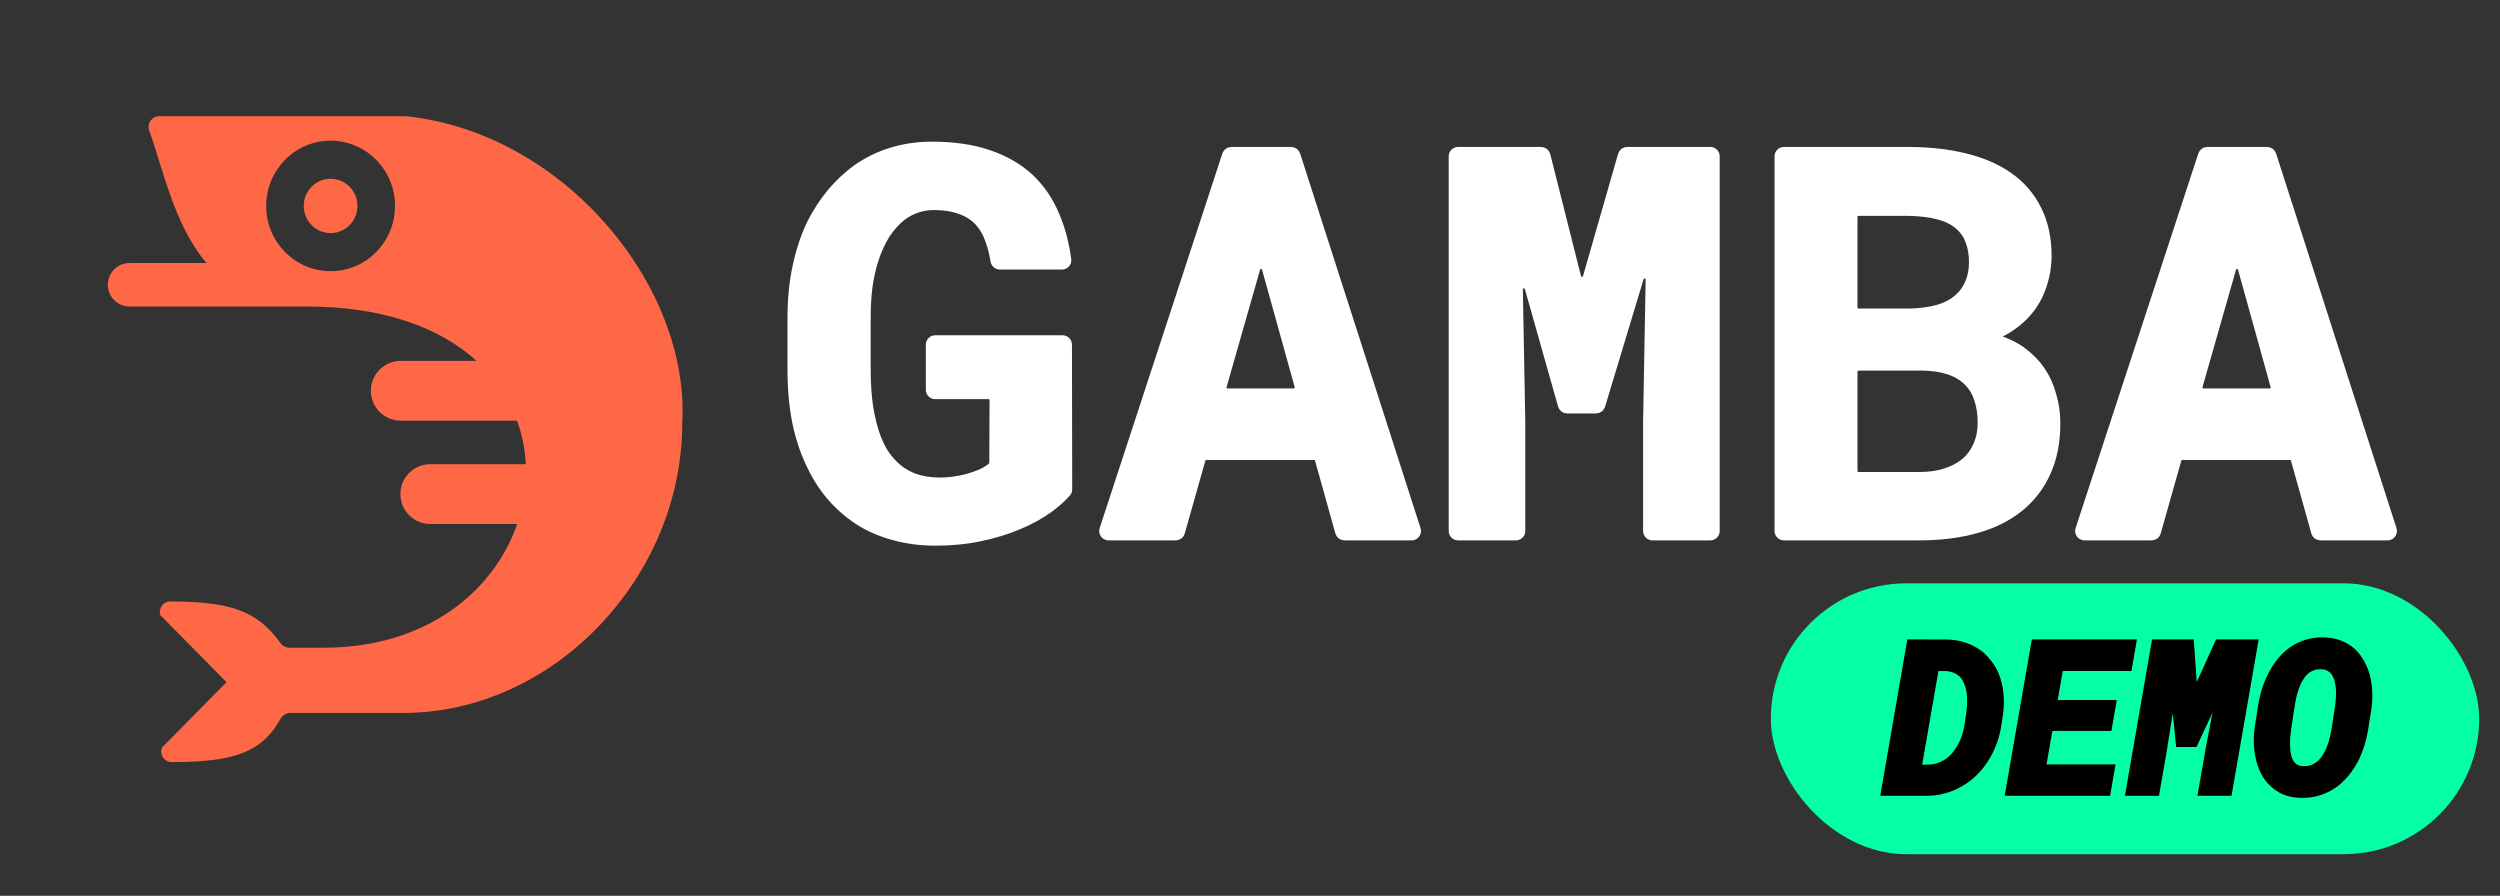 <svg width="120" height="43" viewBox="0 0 120 43" fill="none" xmlns="http://www.w3.org/2000/svg">
<rect x="0" y="0" width="120" height="43" fill="#333333" stroke="none"/>
<path fill-rule="evenodd" clip-rule="evenodd" d="M32.747 20.324C32.747 27.675 26.605 34.221 19.348 34.221H13.931C13.737 34.221 13.56 34.334 13.464 34.505C12.595 36.049 11.371 36.583 8.239 36.58C7.879 36.58 7.637 36.209 7.782 35.875L10.873 32.745L7.698 29.529C7.588 29.202 7.834 28.867 8.176 28.869C10.858 28.884 12.279 29.214 13.456 30.859C13.558 31 13.718 31.09 13.891 31.09H15.547C20.473 31.09 23.715 28.373 24.824 25.152H20.654C19.861 25.152 19.219 24.509 19.219 23.717C19.219 22.924 19.861 22.281 20.654 22.281H25.239C25.203 21.572 25.065 20.869 24.819 20.193H19.237C18.444 20.193 17.801 19.551 17.801 18.758C17.801 17.965 18.444 17.323 19.237 17.323H22.875C21.157 15.759 18.471 14.713 14.709 14.713C14.642 14.713 14.575 14.712 14.508 14.71C14.485 14.712 14.462 14.713 14.438 14.713H6.219C5.643 14.713 5.175 14.245 5.175 13.669C5.175 13.092 5.643 12.625 6.219 12.625H9.908C8.721 11.216 8.134 9.326 7.632 7.707C7.473 7.195 7.322 6.709 7.164 6.275C7.04 5.937 7.288 5.578 7.644 5.578H19.476C27.112 6.369 33.136 13.788 32.747 20.324ZM18.961 9.884C18.961 11.614 17.577 13.016 15.869 13.016C14.161 13.016 12.777 11.614 12.777 9.884C12.777 8.155 14.161 6.753 15.869 6.753C17.577 6.753 18.961 8.155 18.961 9.884ZM15.869 11.189C16.58 11.189 17.157 10.605 17.157 9.884C17.157 9.164 16.58 8.58 15.869 8.58C15.157 8.58 14.58 9.164 14.58 9.884C14.58 10.605 15.157 11.189 15.869 11.189Z" fill="#FF6847"/>
<mask id="path-2-outside-1_569_162" maskUnits="userSpaceOnUse" x="37" y="6" width="79" height="21" fill="black">
<rect fill="white" x="37" y="6" width="79" height="21"/>
<path d="M51.266 23.491C51.267 23.549 51.247 23.605 51.209 23.648C50.986 23.906 50.693 24.166 50.327 24.431C49.929 24.718 49.46 24.977 48.918 25.205C48.368 25.442 47.754 25.633 47.077 25.776C46.4 25.92 45.672 25.992 44.894 25.992C44.217 25.992 43.578 25.912 42.977 25.751C42.384 25.599 41.838 25.374 41.339 25.078C40.848 24.773 40.399 24.401 39.993 23.961C39.595 23.521 39.257 23.017 38.977 22.45C38.656 21.824 38.41 21.117 38.241 20.33C38.08 19.543 38 18.688 38 17.766V15.252C38 14.372 38.08 13.555 38.241 12.802C38.402 12.04 38.63 11.35 38.927 10.732C39.206 10.182 39.528 9.687 39.892 9.247C40.264 8.807 40.67 8.426 41.11 8.104C41.627 7.741 42.19 7.465 42.799 7.279C43.408 7.093 44.051 7 44.728 7C45.77 7 46.675 7.131 47.445 7.394C48.224 7.656 48.88 8.033 49.413 8.523C49.946 9.023 50.361 9.628 50.657 10.339C50.93 10.976 51.118 11.683 51.221 12.463C51.241 12.61 51.125 12.738 50.976 12.738H47.995C47.869 12.738 47.764 12.645 47.743 12.521C47.685 12.161 47.602 11.835 47.496 11.545C47.378 11.198 47.213 10.906 47.001 10.669C46.764 10.407 46.464 10.212 46.1 10.085C45.744 9.95 45.317 9.882 44.817 9.882C44.547 9.882 44.284 9.924 44.03 10.009C43.776 10.093 43.539 10.216 43.319 10.377C43.032 10.597 42.769 10.885 42.532 11.24C42.304 11.596 42.113 12.015 41.961 12.497C41.842 12.87 41.749 13.284 41.682 13.741C41.622 14.198 41.593 14.693 41.593 15.227V17.766C41.593 18.434 41.635 19.044 41.72 19.594C41.813 20.144 41.94 20.631 42.101 21.054C42.202 21.299 42.316 21.528 42.443 21.739C42.579 21.942 42.727 22.124 42.888 22.285C43.158 22.556 43.472 22.763 43.827 22.907C44.191 23.043 44.602 23.115 45.059 23.123C45.338 23.123 45.613 23.102 45.884 23.06C46.155 23.017 46.408 22.958 46.645 22.882C46.883 22.806 47.09 22.721 47.268 22.628C47.416 22.547 47.535 22.463 47.624 22.377C47.666 22.336 47.687 22.278 47.687 22.22L47.698 19.21C47.699 19.072 47.587 18.959 47.448 18.959H44.89C44.752 18.959 44.64 18.847 44.64 18.709V16.543C44.64 16.405 44.752 16.293 44.89 16.293H51.004C51.142 16.293 51.254 16.405 51.254 16.543L51.266 23.491Z"/>
<path d="M63.315 22.062C63.285 21.954 63.186 21.879 63.074 21.879H57.905C57.793 21.879 57.695 21.953 57.664 22.061L56.675 25.556C56.645 25.664 56.547 25.738 56.435 25.738H53.211C53.041 25.738 52.921 25.572 52.974 25.41L58.865 7.426C58.899 7.323 58.995 7.254 59.103 7.254H61.977C62.086 7.254 62.182 7.324 62.215 7.427L67.996 25.412C68.047 25.573 67.927 25.738 67.758 25.738H64.532C64.42 25.738 64.322 25.664 64.292 25.556L63.315 22.062ZM58.683 18.526C58.637 18.686 58.757 18.845 58.923 18.845H62.097C62.262 18.845 62.382 18.687 62.338 18.528L60.772 12.895C60.704 12.652 60.36 12.651 60.291 12.893L58.683 18.526Z"/>
<path d="M73.974 7.254C74.089 7.254 74.189 7.332 74.217 7.443L75.694 13.299C75.757 13.547 76.106 13.552 76.177 13.307L77.862 7.435C77.893 7.328 77.991 7.254 78.102 7.254H82.095C82.233 7.254 82.345 7.366 82.345 7.504V25.488C82.345 25.626 82.233 25.738 82.095 25.738H79.319C79.181 25.738 79.069 25.626 79.069 25.488V20.267L79.19 13.422C79.195 13.132 78.785 13.067 78.701 13.345L76.851 19.467C76.819 19.572 76.722 19.645 76.611 19.645H75.221C75.109 19.645 75.011 19.57 74.981 19.462L73.387 13.825C73.308 13.543 72.891 13.604 72.897 13.898L73.014 20.267V25.488C73.014 25.626 72.902 25.738 72.764 25.738H69.988C69.85 25.738 69.738 25.626 69.738 25.488V7.504C69.738 7.366 69.85 7.254 69.988 7.254H73.974Z"/>
<path d="M85.629 25.738C85.491 25.738 85.379 25.626 85.379 25.488V7.504C85.379 7.366 85.491 7.254 85.629 7.254H91.587C92.594 7.254 93.508 7.355 94.329 7.559C95.159 7.762 95.865 8.071 96.449 8.485C97.033 8.9 97.482 9.425 97.795 10.06C98.117 10.694 98.277 11.443 98.277 12.307C98.269 12.865 98.167 13.394 97.973 13.894C97.787 14.384 97.507 14.816 97.135 15.188C96.932 15.392 96.699 15.578 96.436 15.747C96.184 15.915 95.903 16.058 95.592 16.177C95.588 16.178 95.586 16.181 95.586 16.185C95.586 16.189 95.589 16.192 95.592 16.193C96.199 16.362 96.679 16.577 97.033 16.839C97.397 17.101 97.702 17.406 97.947 17.753C98.201 18.125 98.387 18.532 98.506 18.972C98.633 19.403 98.696 19.852 98.696 20.317C98.696 21.206 98.544 21.989 98.239 22.666C97.935 23.343 97.499 23.91 96.932 24.367C96.365 24.824 95.675 25.167 94.862 25.395C94.05 25.624 93.136 25.738 92.12 25.738H85.629ZM89.209 17.588C89.071 17.588 88.959 17.7 88.959 17.838V22.606C88.959 22.744 89.071 22.856 89.209 22.856H92.133C92.598 22.856 93.013 22.797 93.377 22.679C93.749 22.56 94.058 22.399 94.304 22.196C94.575 21.968 94.778 21.693 94.913 21.371C95.057 21.049 95.129 20.69 95.129 20.292C95.129 19.877 95.074 19.505 94.964 19.175C94.862 18.845 94.697 18.565 94.469 18.337C94.24 18.1 93.944 17.918 93.58 17.791C93.216 17.664 92.784 17.596 92.285 17.588H89.209ZM88.959 14.761C88.959 14.899 89.071 15.011 89.209 15.011H91.612C92.154 15.002 92.632 14.939 93.047 14.82C93.462 14.693 93.796 14.507 94.05 14.262C94.261 14.067 94.422 13.83 94.532 13.551C94.651 13.271 94.71 12.954 94.71 12.599C94.71 12.226 94.659 11.9 94.558 11.621C94.465 11.342 94.321 11.109 94.126 10.923C93.872 10.661 93.529 10.47 93.098 10.352C92.674 10.233 92.175 10.17 91.6 10.161H89.209C89.071 10.161 88.959 10.273 88.959 10.411V14.761Z"/>
<path d="M110.16 22.062C110.13 21.954 110.032 21.879 109.92 21.879H104.751C104.639 21.879 104.541 21.953 104.51 22.061L103.521 25.556C103.491 25.664 103.393 25.738 103.281 25.738H100.057C99.887 25.738 99.766 25.572 99.819 25.41L105.711 7.426C105.745 7.323 105.841 7.254 105.949 7.254H108.823C108.931 7.254 109.027 7.324 109.061 7.427L114.841 25.412C114.893 25.573 114.773 25.738 114.603 25.738H111.378C111.266 25.738 111.168 25.664 111.137 25.556L110.16 22.062ZM105.528 18.526C105.483 18.686 105.603 18.845 105.769 18.845H108.943C109.108 18.845 109.228 18.687 109.183 18.528L107.618 12.895C107.55 12.652 107.206 12.651 107.136 12.893L105.528 18.526Z"/>
</mask>
<path d="M51.266 23.491C51.267 23.549 51.247 23.605 51.209 23.648C50.986 23.906 50.693 24.166 50.327 24.431C49.929 24.718 49.46 24.977 48.918 25.205C48.368 25.442 47.754 25.633 47.077 25.776C46.4 25.92 45.672 25.992 44.894 25.992C44.217 25.992 43.578 25.912 42.977 25.751C42.384 25.599 41.838 25.374 41.339 25.078C40.848 24.773 40.399 24.401 39.993 23.961C39.595 23.521 39.257 23.017 38.977 22.45C38.656 21.824 38.41 21.117 38.241 20.33C38.08 19.543 38 18.688 38 17.766V15.252C38 14.372 38.08 13.555 38.241 12.802C38.402 12.04 38.63 11.35 38.927 10.732C39.206 10.182 39.528 9.687 39.892 9.247C40.264 8.807 40.67 8.426 41.11 8.104C41.627 7.741 42.19 7.465 42.799 7.279C43.408 7.093 44.051 7 44.728 7C45.77 7 46.675 7.131 47.445 7.394C48.224 7.656 48.88 8.033 49.413 8.523C49.946 9.023 50.361 9.628 50.657 10.339C50.93 10.976 51.118 11.683 51.221 12.463C51.241 12.61 51.125 12.738 50.976 12.738H47.995C47.869 12.738 47.764 12.645 47.743 12.521C47.685 12.161 47.602 11.835 47.496 11.545C47.378 11.198 47.213 10.906 47.001 10.669C46.764 10.407 46.464 10.212 46.1 10.085C45.744 9.95 45.317 9.882 44.817 9.882C44.547 9.882 44.284 9.924 44.03 10.009C43.776 10.093 43.539 10.216 43.319 10.377C43.032 10.597 42.769 10.885 42.532 11.24C42.304 11.596 42.113 12.015 41.961 12.497C41.842 12.87 41.749 13.284 41.682 13.741C41.622 14.198 41.593 14.693 41.593 15.227V17.766C41.593 18.434 41.635 19.044 41.72 19.594C41.813 20.144 41.94 20.631 42.101 21.054C42.202 21.299 42.316 21.528 42.443 21.739C42.579 21.942 42.727 22.124 42.888 22.285C43.158 22.556 43.472 22.763 43.827 22.907C44.191 23.043 44.602 23.115 45.059 23.123C45.338 23.123 45.613 23.102 45.884 23.06C46.155 23.017 46.408 22.958 46.645 22.882C46.883 22.806 47.09 22.721 47.268 22.628C47.416 22.547 47.535 22.463 47.624 22.377C47.666 22.336 47.687 22.278 47.687 22.22L47.698 19.21C47.699 19.072 47.587 18.959 47.448 18.959H44.89C44.752 18.959 44.64 18.847 44.64 18.709V16.543C44.64 16.405 44.752 16.293 44.89 16.293H51.004C51.142 16.293 51.254 16.405 51.254 16.543L51.266 23.491Z" fill="white"/>
<path d="M63.315 22.062C63.285 21.954 63.186 21.879 63.074 21.879H57.905C57.793 21.879 57.695 21.953 57.664 22.061L56.675 25.556C56.645 25.664 56.547 25.738 56.435 25.738H53.211C53.041 25.738 52.921 25.572 52.974 25.41L58.865 7.426C58.899 7.323 58.995 7.254 59.103 7.254H61.977C62.086 7.254 62.182 7.324 62.215 7.427L67.996 25.412C68.047 25.573 67.927 25.738 67.758 25.738H64.532C64.42 25.738 64.322 25.664 64.292 25.556L63.315 22.062ZM58.683 18.526C58.637 18.686 58.757 18.845 58.923 18.845H62.097C62.262 18.845 62.382 18.687 62.338 18.528L60.772 12.895C60.704 12.652 60.36 12.651 60.291 12.893L58.683 18.526Z" fill="white"/>
<path d="M73.974 7.254C74.089 7.254 74.189 7.332 74.217 7.443L75.694 13.299C75.757 13.547 76.106 13.552 76.177 13.307L77.862 7.435C77.893 7.328 77.991 7.254 78.102 7.254H82.095C82.233 7.254 82.345 7.366 82.345 7.504V25.488C82.345 25.626 82.233 25.738 82.095 25.738H79.319C79.181 25.738 79.069 25.626 79.069 25.488V20.267L79.19 13.422C79.195 13.132 78.785 13.067 78.701 13.345L76.851 19.467C76.819 19.572 76.722 19.645 76.611 19.645H75.221C75.109 19.645 75.011 19.57 74.981 19.462L73.387 13.825C73.308 13.543 72.891 13.604 72.897 13.898L73.014 20.267V25.488C73.014 25.626 72.902 25.738 72.764 25.738H69.988C69.85 25.738 69.738 25.626 69.738 25.488V7.504C69.738 7.366 69.85 7.254 69.988 7.254H73.974Z" fill="white"/>
<path d="M85.629 25.738C85.491 25.738 85.379 25.626 85.379 25.488V7.504C85.379 7.366 85.491 7.254 85.629 7.254H91.587C92.594 7.254 93.508 7.355 94.329 7.559C95.159 7.762 95.865 8.071 96.449 8.485C97.033 8.9 97.482 9.425 97.795 10.06C98.117 10.694 98.277 11.443 98.277 12.307C98.269 12.865 98.167 13.394 97.973 13.894C97.787 14.384 97.507 14.816 97.135 15.188C96.932 15.392 96.699 15.578 96.436 15.747C96.184 15.915 95.903 16.058 95.592 16.177C95.588 16.178 95.586 16.181 95.586 16.185C95.586 16.189 95.589 16.192 95.592 16.193C96.199 16.362 96.679 16.577 97.033 16.839C97.397 17.101 97.702 17.406 97.947 17.753C98.201 18.125 98.387 18.532 98.506 18.972C98.633 19.403 98.696 19.852 98.696 20.317C98.696 21.206 98.544 21.989 98.239 22.666C97.935 23.343 97.499 23.91 96.932 24.367C96.365 24.824 95.675 25.167 94.862 25.395C94.05 25.624 93.136 25.738 92.12 25.738H85.629ZM89.209 17.588C89.071 17.588 88.959 17.7 88.959 17.838V22.606C88.959 22.744 89.071 22.856 89.209 22.856H92.133C92.598 22.856 93.013 22.797 93.377 22.679C93.749 22.56 94.058 22.399 94.304 22.196C94.575 21.968 94.778 21.693 94.913 21.371C95.057 21.049 95.129 20.69 95.129 20.292C95.129 19.877 95.074 19.505 94.964 19.175C94.862 18.845 94.697 18.565 94.469 18.337C94.24 18.1 93.944 17.918 93.58 17.791C93.216 17.664 92.784 17.596 92.285 17.588H89.209ZM88.959 14.761C88.959 14.899 89.071 15.011 89.209 15.011H91.612C92.154 15.002 92.632 14.939 93.047 14.82C93.462 14.693 93.796 14.507 94.05 14.262C94.261 14.067 94.422 13.83 94.532 13.551C94.651 13.271 94.71 12.954 94.71 12.599C94.71 12.226 94.659 11.9 94.558 11.621C94.465 11.342 94.321 11.109 94.126 10.923C93.872 10.661 93.529 10.47 93.098 10.352C92.674 10.233 92.175 10.17 91.6 10.161H89.209C89.071 10.161 88.959 10.273 88.959 10.411V14.761Z" fill="white"/>
<path d="M110.16 22.062C110.13 21.954 110.032 21.879 109.92 21.879H104.751C104.639 21.879 104.541 21.953 104.51 22.061L103.521 25.556C103.491 25.664 103.393 25.738 103.281 25.738H100.057C99.887 25.738 99.766 25.572 99.819 25.41L105.711 7.426C105.745 7.323 105.841 7.254 105.949 7.254H108.823C108.931 7.254 109.027 7.324 109.061 7.427L114.841 25.412C114.893 25.573 114.773 25.738 114.603 25.738H111.378C111.266 25.738 111.168 25.664 111.137 25.556L110.16 22.062ZM105.528 18.526C105.483 18.686 105.603 18.845 105.769 18.845H108.943C109.108 18.845 109.228 18.687 109.183 18.528L107.618 12.895C107.55 12.652 107.206 12.651 107.136 12.893L105.528 18.526Z" fill="white"/>
<path d="M51.266 23.491C51.267 23.549 51.247 23.605 51.209 23.648C50.986 23.906 50.693 24.166 50.327 24.431C49.929 24.718 49.46 24.977 48.918 25.205C48.368 25.442 47.754 25.633 47.077 25.776C46.4 25.92 45.672 25.992 44.894 25.992C44.217 25.992 43.578 25.912 42.977 25.751C42.384 25.599 41.838 25.374 41.339 25.078C40.848 24.773 40.399 24.401 39.993 23.961C39.595 23.521 39.257 23.017 38.977 22.45C38.656 21.824 38.41 21.117 38.241 20.33C38.08 19.543 38 18.688 38 17.766V15.252C38 14.372 38.08 13.555 38.241 12.802C38.402 12.04 38.63 11.35 38.927 10.732C39.206 10.182 39.528 9.687 39.892 9.247C40.264 8.807 40.67 8.426 41.11 8.104C41.627 7.741 42.19 7.465 42.799 7.279C43.408 7.093 44.051 7 44.728 7C45.77 7 46.675 7.131 47.445 7.394C48.224 7.656 48.88 8.033 49.413 8.523C49.946 9.023 50.361 9.628 50.657 10.339C50.93 10.976 51.118 11.683 51.221 12.463C51.241 12.61 51.125 12.738 50.976 12.738H47.995C47.869 12.738 47.764 12.645 47.743 12.521C47.685 12.161 47.602 11.835 47.496 11.545C47.378 11.198 47.213 10.906 47.001 10.669C46.764 10.407 46.464 10.212 46.1 10.085C45.744 9.95 45.317 9.882 44.817 9.882C44.547 9.882 44.284 9.924 44.03 10.009C43.776 10.093 43.539 10.216 43.319 10.377C43.032 10.597 42.769 10.885 42.532 11.24C42.304 11.596 42.113 12.015 41.961 12.497C41.842 12.87 41.749 13.284 41.682 13.741C41.622 14.198 41.593 14.693 41.593 15.227V17.766C41.593 18.434 41.635 19.044 41.72 19.594C41.813 20.144 41.94 20.631 42.101 21.054C42.202 21.299 42.316 21.528 42.443 21.739C42.579 21.942 42.727 22.124 42.888 22.285C43.158 22.556 43.472 22.763 43.827 22.907C44.191 23.043 44.602 23.115 45.059 23.123C45.338 23.123 45.613 23.102 45.884 23.06C46.155 23.017 46.408 22.958 46.645 22.882C46.883 22.806 47.09 22.721 47.268 22.628C47.416 22.547 47.535 22.463 47.624 22.377C47.666 22.336 47.687 22.278 47.687 22.22L47.698 19.21C47.699 19.072 47.587 18.959 47.448 18.959H44.89C44.752 18.959 44.64 18.847 44.64 18.709V16.543C44.64 16.405 44.752 16.293 44.89 16.293H51.004C51.142 16.293 51.254 16.405 51.254 16.543L51.266 23.491Z" stroke="white" stroke-width="0.4" mask="url(#path-2-outside-1_569_162)"/>
<path d="M63.315 22.062C63.285 21.954 63.186 21.879 63.074 21.879H57.905C57.793 21.879 57.695 21.953 57.664 22.061L56.675 25.556C56.645 25.664 56.547 25.738 56.435 25.738H53.211C53.041 25.738 52.921 25.572 52.974 25.41L58.865 7.426C58.899 7.323 58.995 7.254 59.103 7.254H61.977C62.086 7.254 62.182 7.324 62.215 7.427L67.996 25.412C68.047 25.573 67.927 25.738 67.758 25.738H64.532C64.42 25.738 64.322 25.664 64.292 25.556L63.315 22.062ZM58.683 18.526C58.637 18.686 58.757 18.845 58.923 18.845H62.097C62.262 18.845 62.382 18.687 62.338 18.528L60.772 12.895C60.704 12.652 60.36 12.651 60.291 12.893L58.683 18.526Z" stroke="white" stroke-width="0.4" mask="url(#path-2-outside-1_569_162)"/>
<path d="M73.974 7.254C74.089 7.254 74.189 7.332 74.217 7.443L75.694 13.299C75.757 13.547 76.106 13.552 76.177 13.307L77.862 7.435C77.893 7.328 77.991 7.254 78.102 7.254H82.095C82.233 7.254 82.345 7.366 82.345 7.504V25.488C82.345 25.626 82.233 25.738 82.095 25.738H79.319C79.181 25.738 79.069 25.626 79.069 25.488V20.267L79.19 13.422C79.195 13.132 78.785 13.067 78.701 13.345L76.851 19.467C76.819 19.572 76.722 19.645 76.611 19.645H75.221C75.109 19.645 75.011 19.57 74.981 19.462L73.387 13.825C73.308 13.543 72.891 13.604 72.897 13.898L73.014 20.267V25.488C73.014 25.626 72.902 25.738 72.764 25.738H69.988C69.85 25.738 69.738 25.626 69.738 25.488V7.504C69.738 7.366 69.85 7.254 69.988 7.254H73.974Z" stroke="white" stroke-width="0.4" mask="url(#path-2-outside-1_569_162)"/>
<path d="M85.629 25.738C85.491 25.738 85.379 25.626 85.379 25.488V7.504C85.379 7.366 85.491 7.254 85.629 7.254H91.587C92.594 7.254 93.508 7.355 94.329 7.559C95.159 7.762 95.865 8.071 96.449 8.485C97.033 8.9 97.482 9.425 97.795 10.06C98.117 10.694 98.277 11.443 98.277 12.307C98.269 12.865 98.167 13.394 97.973 13.894C97.787 14.384 97.507 14.816 97.135 15.188C96.932 15.392 96.699 15.578 96.436 15.747C96.184 15.915 95.903 16.058 95.592 16.177C95.588 16.178 95.586 16.181 95.586 16.185C95.586 16.189 95.589 16.192 95.592 16.193C96.199 16.362 96.679 16.577 97.033 16.839C97.397 17.101 97.702 17.406 97.947 17.753C98.201 18.125 98.387 18.532 98.506 18.972C98.633 19.403 98.696 19.852 98.696 20.317C98.696 21.206 98.544 21.989 98.239 22.666C97.935 23.343 97.499 23.91 96.932 24.367C96.365 24.824 95.675 25.167 94.862 25.395C94.05 25.624 93.136 25.738 92.12 25.738H85.629ZM89.209 17.588C89.071 17.588 88.959 17.7 88.959 17.838V22.606C88.959 22.744 89.071 22.856 89.209 22.856H92.133C92.598 22.856 93.013 22.797 93.377 22.679C93.749 22.56 94.058 22.399 94.304 22.196C94.575 21.968 94.778 21.693 94.913 21.371C95.057 21.049 95.129 20.69 95.129 20.292C95.129 19.877 95.074 19.505 94.964 19.175C94.862 18.845 94.697 18.565 94.469 18.337C94.24 18.1 93.944 17.918 93.58 17.791C93.216 17.664 92.784 17.596 92.285 17.588H89.209ZM88.959 14.761C88.959 14.899 89.071 15.011 89.209 15.011H91.612C92.154 15.002 92.632 14.939 93.047 14.82C93.462 14.693 93.796 14.507 94.05 14.262C94.261 14.067 94.422 13.83 94.532 13.551C94.651 13.271 94.71 12.954 94.71 12.599C94.71 12.226 94.659 11.9 94.558 11.621C94.465 11.342 94.321 11.109 94.126 10.923C93.872 10.661 93.529 10.47 93.098 10.352C92.674 10.233 92.175 10.17 91.6 10.161H89.209C89.071 10.161 88.959 10.273 88.959 10.411V14.761Z" stroke="white" stroke-width="0.4" mask="url(#path-2-outside-1_569_162)"/>
<path d="M110.16 22.062C110.13 21.954 110.032 21.879 109.92 21.879H104.751C104.639 21.879 104.541 21.953 104.51 22.061L103.521 25.556C103.491 25.664 103.393 25.738 103.281 25.738H100.057C99.887 25.738 99.766 25.572 99.819 25.41L105.711 7.426C105.745 7.323 105.841 7.254 105.949 7.254H108.823C108.931 7.254 109.027 7.324 109.061 7.427L114.841 25.412C114.893 25.573 114.773 25.738 114.603 25.738H111.378C111.266 25.738 111.168 25.664 111.137 25.556L110.16 22.062ZM105.528 18.526C105.483 18.686 105.603 18.845 105.769 18.845H108.943C109.108 18.845 109.228 18.687 109.183 18.528L107.618 12.895C107.55 12.652 107.206 12.651 107.136 12.893L105.528 18.526Z" stroke="white" stroke-width="0.4" mask="url(#path-2-outside-1_569_162)"/>
<rect x="85" y="28" width="34" height="13" rx="6.5" fill="#05FFA5"/>
<path d="M90.49 38L91.72 30.891L93.439 30.895C93.754 30.902 94.041 30.951 94.298 31.042C94.559 31.13 94.79 31.25 94.992 31.403C95.161 31.54 95.312 31.698 95.446 31.877C95.582 32.056 95.691 32.251 95.773 32.463C95.87 32.71 95.934 32.979 95.963 33.269C95.996 33.555 95.994 33.851 95.958 34.157L95.875 34.743C95.833 35.03 95.765 35.308 95.67 35.578C95.576 35.845 95.459 36.094 95.319 36.325C95.162 36.589 94.977 36.828 94.762 37.043C94.55 37.255 94.316 37.432 94.059 37.575C93.825 37.712 93.569 37.818 93.292 37.893C93.016 37.967 92.723 38.003 92.413 38H90.49ZM92.877 32.004L92.028 36.897L92.472 36.906C92.632 36.906 92.781 36.89 92.921 36.857C93.064 36.822 93.195 36.773 93.312 36.711C93.504 36.61 93.67 36.483 93.81 36.33C93.95 36.177 94.078 35.99 94.196 35.769C94.277 35.616 94.342 35.451 94.391 35.275C94.443 35.1 94.482 34.922 94.508 34.743L94.591 34.143C94.611 33.986 94.62 33.827 94.62 33.664C94.624 33.498 94.614 33.337 94.591 33.181C94.565 33.024 94.523 32.878 94.464 32.741C94.409 32.601 94.334 32.477 94.24 32.37C94.142 32.266 94.023 32.183 93.883 32.121C93.743 32.056 93.577 32.019 93.385 32.009L92.877 32.004ZM101.178 34.885H98.346L97.994 36.892H101.31L101.115 38H96.461L97.697 30.891H102.335L102.14 32.009H98.844L98.531 33.801H101.368L101.178 34.885ZM105.114 30.891L105.299 33.542L106.5 30.891H108.18L106.945 38H105.714L106.09 35.842L106.696 32.678L105.304 35.656H104.635L104.337 32.653L103.82 35.949L103.463 38H102.233L103.468 30.891H105.114ZM113.478 34.963C113.436 35.227 113.374 35.489 113.292 35.749C113.211 36.009 113.108 36.257 112.985 36.491C112.858 36.726 112.71 36.944 112.54 37.145C112.374 37.344 112.186 37.515 111.974 37.658C111.762 37.801 111.53 37.912 111.276 37.99C111.022 38.068 110.745 38.104 110.446 38.098C110.162 38.091 109.91 38.044 109.689 37.956C109.471 37.865 109.282 37.743 109.122 37.59C108.96 37.44 108.826 37.266 108.722 37.067C108.618 36.866 108.538 36.649 108.483 36.418C108.427 36.19 108.395 35.953 108.385 35.705C108.375 35.458 108.387 35.212 108.419 34.968L108.58 33.933C108.619 33.672 108.678 33.413 108.756 33.156C108.838 32.896 108.938 32.648 109.059 32.414C109.176 32.18 109.316 31.962 109.479 31.76C109.642 31.558 109.825 31.384 110.031 31.237C110.236 31.094 110.464 30.983 110.714 30.905C110.965 30.824 111.238 30.787 111.534 30.793C111.821 30.799 112.075 30.847 112.296 30.935C112.521 31.023 112.718 31.141 112.887 31.291C113.053 31.444 113.191 31.621 113.302 31.823C113.413 32.022 113.499 32.235 113.561 32.463C113.619 32.694 113.655 32.935 113.668 33.185C113.681 33.436 113.672 33.685 113.639 33.933L113.478 34.963ZM112.282 33.918C112.298 33.797 112.311 33.666 112.321 33.523C112.33 33.379 112.332 33.234 112.325 33.088C112.316 32.945 112.295 32.805 112.262 32.668C112.229 32.531 112.179 32.409 112.111 32.302C112.042 32.194 111.953 32.106 111.842 32.038C111.731 31.97 111.593 31.932 111.427 31.926C111.248 31.919 111.09 31.945 110.953 32.004C110.817 32.059 110.698 32.137 110.597 32.238C110.493 32.342 110.403 32.463 110.328 32.6C110.254 32.733 110.192 32.875 110.143 33.024C110.091 33.174 110.048 33.327 110.016 33.483C109.983 33.636 109.957 33.783 109.938 33.923L109.777 34.973C109.76 35.087 109.746 35.214 109.733 35.353C109.723 35.493 109.72 35.637 109.723 35.783C109.723 35.93 109.736 36.073 109.762 36.213C109.788 36.353 109.832 36.478 109.894 36.589C109.956 36.7 110.039 36.791 110.143 36.862C110.25 36.931 110.387 36.968 110.553 36.975C110.729 36.981 110.887 36.957 111.027 36.901C111.167 36.843 111.292 36.763 111.403 36.662C111.51 36.561 111.604 36.442 111.686 36.306C111.767 36.169 111.837 36.024 111.896 35.871C111.951 35.721 111.997 35.568 112.033 35.412C112.068 35.256 112.098 35.108 112.12 34.968L112.282 33.918Z" fill="black"/>
<path d="M90.49 38L90.293 37.966L90.252 38.2H90.49V38ZM91.72 30.891L91.721 30.691L91.552 30.69L91.523 30.857L91.72 30.891ZM93.439 30.895L93.443 30.695L93.439 30.695L93.439 30.895ZM94.298 31.042L94.231 31.23L94.234 31.232L94.298 31.042ZM94.992 31.403L95.117 31.248L95.112 31.244L94.992 31.403ZM95.446 31.877L95.285 31.997L95.287 31.998L95.446 31.877ZM95.773 32.463L95.586 32.535L95.587 32.536L95.773 32.463ZM95.963 33.269L95.764 33.289L95.764 33.291L95.963 33.269ZM95.958 34.157L96.156 34.185L96.157 34.181L95.958 34.157ZM95.875 34.743L96.073 34.772L96.073 34.771L95.875 34.743ZM95.67 35.578L95.859 35.645L95.859 35.644L95.67 35.578ZM95.319 36.325L95.148 36.222L95.147 36.223L95.319 36.325ZM94.059 37.575L93.962 37.4L93.958 37.402L94.059 37.575ZM92.413 38L92.415 37.8H92.413V38ZM92.877 32.004L92.879 31.804L92.709 31.802L92.68 31.97L92.877 32.004ZM92.028 36.897L91.831 36.862L91.791 37.091L92.023 37.096L92.028 36.897ZM92.472 36.906L92.468 37.106H92.472V36.906ZM92.921 36.857L92.966 37.052L92.97 37.051L92.921 36.857ZM93.312 36.711L93.219 36.534L93.219 36.534L93.312 36.711ZM94.196 35.769L94.019 35.675L94.019 35.675L94.196 35.769ZM94.391 35.275L94.199 35.219L94.198 35.222L94.391 35.275ZM94.508 34.743L94.706 34.772L94.706 34.77L94.508 34.743ZM94.591 34.143L94.789 34.17L94.79 34.167L94.591 34.143ZM94.62 33.664L94.42 33.66V33.664H94.62ZM94.591 33.181L94.789 33.152L94.788 33.148L94.591 33.181ZM94.464 32.741L94.278 32.815L94.28 32.82L94.464 32.741ZM94.24 32.37L94.39 32.238L94.385 32.233L94.24 32.37ZM93.883 32.121L93.799 32.303L93.802 32.304L93.883 32.121ZM93.385 32.009L93.395 31.809L93.387 31.809L93.385 32.009ZM90.687 38.034L91.917 30.925L91.523 30.857L90.293 37.966L90.687 38.034ZM91.719 31.091L93.438 31.096L93.439 30.695L91.721 30.691L91.719 31.091ZM93.435 31.096C93.732 31.102 93.997 31.148 94.231 31.23L94.365 30.854C94.085 30.754 93.777 30.702 93.443 30.696L93.435 31.096ZM94.234 31.232C94.476 31.313 94.688 31.424 94.871 31.563L95.112 31.244C94.892 31.077 94.641 30.947 94.362 30.852L94.234 31.232ZM94.866 31.559C95.022 31.685 95.162 31.831 95.285 31.997L95.606 31.757C95.463 31.565 95.3 31.395 95.117 31.248L94.866 31.559ZM95.287 31.998C95.412 32.162 95.511 32.341 95.586 32.535L95.959 32.391C95.871 32.162 95.753 31.95 95.605 31.756L95.287 31.998ZM95.587 32.536C95.677 32.765 95.737 33.016 95.764 33.289L96.162 33.248C96.131 32.942 96.064 32.656 95.959 32.389L95.587 32.536ZM95.764 33.291C95.795 33.561 95.794 33.842 95.76 34.134L96.157 34.181C96.194 33.86 96.196 33.549 96.162 33.246L95.764 33.291ZM95.76 34.129L95.677 34.715L96.073 34.771L96.156 34.185L95.76 34.129ZM95.677 34.714C95.637 34.988 95.572 35.254 95.481 35.512L95.859 35.644C95.958 35.362 96.029 35.071 96.073 34.772L95.677 34.714ZM95.482 35.511C95.392 35.766 95.28 36.003 95.148 36.222L95.49 36.429C95.637 36.185 95.76 35.924 95.859 35.645L95.482 35.511ZM95.147 36.223C94.999 36.473 94.823 36.699 94.621 36.901L94.903 37.184C95.13 36.958 95.326 36.705 95.491 36.427L95.147 36.223ZM94.621 36.901C94.422 37.1 94.202 37.266 93.962 37.401L94.156 37.75C94.43 37.597 94.679 37.409 94.903 37.184L94.621 36.901ZM93.958 37.402C93.74 37.53 93.501 37.629 93.24 37.7L93.344 38.086C93.637 38.006 93.909 37.894 94.16 37.748L93.958 37.402ZM93.24 37.7C92.982 37.769 92.708 37.803 92.415 37.8L92.411 38.2C92.737 38.203 93.049 38.166 93.344 38.086L93.24 37.7ZM92.413 37.8H90.49V38.2H92.413V37.8ZM92.68 31.97L91.831 36.862L92.225 36.931L93.074 32.038L92.68 31.97ZM92.023 37.096L92.468 37.106L92.476 36.706L92.032 36.697L92.023 37.096ZM92.472 37.106C92.645 37.106 92.81 37.089 92.966 37.052L92.876 36.663C92.752 36.691 92.618 36.706 92.472 36.706V37.106ZM92.97 37.051C93.127 37.012 93.272 36.958 93.405 36.888L93.219 36.534C93.117 36.588 93.002 36.631 92.873 36.663L92.97 37.051ZM93.405 36.888C93.616 36.777 93.801 36.636 93.957 36.465L93.662 36.195C93.539 36.33 93.391 36.443 93.219 36.534L93.405 36.888ZM93.957 36.465C94.111 36.297 94.249 36.096 94.372 35.862L94.019 35.675C93.908 35.884 93.789 36.057 93.662 36.195L93.957 36.465ZM94.372 35.862C94.461 35.696 94.531 35.518 94.584 35.329L94.198 35.222C94.153 35.384 94.093 35.535 94.019 35.675L94.372 35.862ZM94.583 35.332C94.637 35.147 94.679 34.961 94.706 34.772L94.31 34.714C94.285 34.884 94.249 35.052 94.199 35.219L94.583 35.332ZM94.706 34.77L94.789 34.17L94.393 34.115L94.31 34.716L94.706 34.77ZM94.79 34.167C94.81 34.003 94.82 33.835 94.82 33.664H94.42C94.42 33.819 94.411 33.97 94.393 34.118L94.79 34.167ZM94.82 33.668C94.824 33.492 94.814 33.319 94.789 33.152L94.393 33.209C94.414 33.354 94.424 33.505 94.42 33.66L94.82 33.668ZM94.788 33.148C94.76 32.977 94.713 32.815 94.648 32.662L94.28 32.82C94.332 32.941 94.37 33.072 94.394 33.214L94.788 33.148ZM94.65 32.668C94.587 32.507 94.5 32.364 94.39 32.238L94.089 32.502C94.168 32.591 94.231 32.695 94.278 32.815L94.65 32.668ZM94.385 32.233C94.268 32.108 94.127 32.01 93.964 31.938L93.802 32.304C93.919 32.356 94.016 32.424 94.094 32.507L94.385 32.233ZM93.968 31.94C93.799 31.861 93.607 31.82 93.395 31.809L93.375 32.209C93.547 32.217 93.687 32.251 93.799 32.302L93.968 31.94ZM93.387 31.809L92.879 31.804L92.875 32.204L93.383 32.209L93.387 31.809ZM101.178 34.885V35.085H101.346L101.375 34.919L101.178 34.885ZM98.346 34.885V34.685H98.178L98.149 34.85L98.346 34.885ZM97.994 36.892L97.797 36.857L97.756 37.092H97.994V36.892ZM101.31 36.892L101.507 36.926L101.548 36.692H101.31V36.892ZM101.115 38V38.2H101.282L101.312 38.035L101.115 38ZM96.461 38L96.264 37.966L96.224 38.2H96.461V38ZM97.697 30.891V30.691H97.528L97.499 30.856L97.697 30.891ZM102.335 30.891L102.532 30.925L102.573 30.691H102.335V30.891ZM102.14 32.009V32.209H102.308L102.337 32.043L102.14 32.009ZM98.844 32.009V31.809H98.676L98.647 31.974L98.844 32.009ZM98.531 33.801L98.335 33.766L98.294 34.001H98.531V33.801ZM101.368 33.801L101.565 33.835L101.607 33.601H101.368V33.801ZM101.178 34.685H98.346V35.085H101.178V34.685ZM98.149 34.85L97.797 36.857L98.191 36.926L98.543 34.919L98.149 34.85ZM97.994 37.092H101.31V36.692H97.994V37.092ZM101.113 36.857L100.918 37.965L101.312 38.035L101.507 36.926L101.113 36.857ZM101.115 37.8H96.461V38.2H101.115V37.8ZM96.658 38.034L97.894 30.925L97.499 30.856L96.264 37.966L96.658 38.034ZM97.697 31.091H102.335V30.691H97.697V31.091ZM102.138 30.856L101.943 31.974L102.337 32.043L102.532 30.925L102.138 30.856ZM102.14 31.809H98.844V32.209H102.14V31.809ZM98.647 31.974L98.335 33.766L98.729 33.835L99.041 32.043L98.647 31.974ZM98.531 34.001H101.368V33.601H98.531V34.001ZM101.171 33.766L100.981 34.85L101.375 34.919L101.565 33.835L101.171 33.766ZM105.114 30.891L105.313 30.877L105.3 30.691H105.114V30.891ZM105.299 33.542L105.1 33.556L105.481 33.624L105.299 33.542ZM106.5 30.891V30.691H106.371L106.318 30.808L106.5 30.891ZM108.18 30.891L108.377 30.925L108.418 30.691H108.18V30.891ZM106.945 38V38.2H107.113L107.142 38.034L106.945 38ZM105.714 38L105.517 37.966L105.476 38.2H105.714V38ZM106.09 35.842L105.894 35.804L105.893 35.807L106.09 35.842ZM106.696 32.678L106.892 32.715L106.514 32.593L106.696 32.678ZM105.304 35.656V35.856H105.431L105.485 35.741L105.304 35.656ZM104.635 35.656L104.436 35.676L104.454 35.856H104.635V35.656ZM104.337 32.653L104.536 32.634L104.14 32.622L104.337 32.653ZM103.82 35.949L104.017 35.983L104.017 35.98L103.82 35.949ZM103.463 38V38.2H103.631L103.66 38.034L103.463 38ZM102.233 38L102.036 37.966L101.995 38.2H102.233V38ZM103.468 30.891V30.691H103.3L103.271 30.856L103.468 30.891ZM104.914 30.905L105.1 33.556L105.499 33.528L105.313 30.877L104.914 30.905ZM105.481 33.624L106.682 30.973L106.318 30.808L105.117 33.459L105.481 33.624ZM106.5 31.091H108.18V30.691H106.5V31.091ZM107.983 30.856L106.748 37.966L107.142 38.034L108.377 30.925L107.983 30.856ZM106.945 37.8H105.714V38.2H106.945V37.8ZM105.911 38.034L106.287 35.876L105.893 35.807L105.517 37.966L105.911 38.034ZM106.287 35.879L106.892 32.715L106.499 32.64L105.894 35.804L106.287 35.879ZM106.514 32.593L105.123 35.572L105.485 35.741L106.877 32.762L106.514 32.593ZM105.304 35.456H104.635V35.856H105.304V35.456ZM104.834 35.636L104.536 32.634L104.138 32.673L104.436 35.676L104.834 35.636ZM104.14 32.622L103.622 35.918L104.017 35.98L104.535 32.684L104.14 32.622ZM103.623 35.915L103.266 37.966L103.66 38.034L104.017 35.983L103.623 35.915ZM103.463 37.8H102.233V38.2H103.463V37.8ZM102.43 38.034L103.665 30.925L103.271 30.856L102.036 37.966L102.43 38.034ZM103.468 31.091H105.114V30.691H103.468V31.091ZM113.478 34.963L113.675 34.995L113.675 34.994L113.478 34.963ZM112.985 36.491L113.161 36.587L113.162 36.585L112.985 36.491ZM112.54 37.145L112.387 37.017L112.387 37.017L112.54 37.145ZM111.974 37.658L111.862 37.493L111.974 37.658ZM110.446 38.098L110.441 38.298L110.441 38.298L110.446 38.098ZM109.689 37.956L109.612 38.141L109.615 38.142L109.689 37.956ZM109.122 37.59L109.261 37.446L109.258 37.443L109.122 37.59ZM108.722 37.067L108.544 37.159L108.545 37.16L108.722 37.067ZM108.483 36.418L108.677 36.371L108.677 36.371L108.483 36.418ZM108.419 34.968L108.222 34.937L108.221 34.941L108.419 34.968ZM108.58 33.933L108.778 33.963L108.778 33.962L108.58 33.933ZM108.756 33.156L108.565 33.097L108.565 33.098L108.756 33.156ZM109.059 32.414L109.237 32.505L109.238 32.504L109.059 32.414ZM110.031 31.237L109.916 31.073L109.914 31.075L110.031 31.237ZM110.714 30.905L110.774 31.096L110.776 31.096L110.714 30.905ZM111.534 30.793L111.539 30.593L111.539 30.593L111.534 30.793ZM112.296 30.935L112.222 31.12L112.223 31.121L112.296 30.935ZM112.887 31.291L113.023 31.144L113.02 31.141L112.887 31.291ZM113.302 31.823L113.127 31.919L113.127 31.921L113.302 31.823ZM113.561 32.463L113.755 32.414L113.754 32.41L113.561 32.463ZM113.639 33.933L113.837 33.964L113.837 33.959L113.639 33.933ZM112.282 33.918L112.479 33.948L112.48 33.945L112.282 33.918ZM112.325 33.088L112.525 33.079L112.525 33.074L112.325 33.088ZM111.427 31.926L111.435 31.726L111.434 31.726L111.427 31.926ZM110.953 32.004L111.028 32.189L111.032 32.188L110.953 32.004ZM110.597 32.238L110.738 32.38L110.597 32.238ZM110.328 32.6L110.503 32.697L110.504 32.696L110.328 32.6ZM110.143 33.024L110.332 33.09L110.333 33.086L110.143 33.024ZM110.016 33.483L110.212 33.525L110.212 33.524L110.016 33.483ZM109.938 33.923L110.135 33.953L110.136 33.95L109.938 33.923ZM109.777 34.973L109.579 34.942L109.579 34.944L109.777 34.973ZM109.733 35.353L109.534 35.335L109.533 35.34L109.733 35.353ZM109.723 35.783H109.923L109.923 35.779L109.723 35.783ZM110.143 36.862L110.029 37.027L110.035 37.031L110.143 36.862ZM110.553 36.975L110.545 37.175L110.546 37.175L110.553 36.975ZM111.027 36.901L111.1 37.087L111.104 37.086L111.027 36.901ZM111.403 36.662L111.537 36.81L111.54 36.808L111.403 36.662ZM111.896 35.871L112.083 35.943L112.083 35.94L111.896 35.871ZM112.12 34.968L112.318 35L112.318 34.998L112.12 34.968ZM113.28 34.931C113.24 35.185 113.18 35.438 113.101 35.689L113.483 35.809C113.567 35.539 113.631 35.268 113.675 34.995L113.28 34.931ZM113.101 35.689C113.024 35.938 112.926 36.175 112.808 36.398L113.162 36.585C113.291 36.339 113.398 36.08 113.483 35.809L113.101 35.689ZM112.809 36.396C112.688 36.619 112.548 36.826 112.387 37.017L112.694 37.274C112.872 37.062 113.027 36.833 113.161 36.587L112.809 36.396ZM112.387 37.017C112.233 37.202 112.058 37.36 111.862 37.493L112.086 37.824C112.313 37.67 112.516 37.486 112.694 37.274L112.387 37.017ZM111.862 37.493C111.667 37.624 111.453 37.727 111.217 37.799L111.335 38.181C111.607 38.098 111.857 37.979 112.086 37.824L111.862 37.493ZM111.217 37.799C110.986 37.87 110.731 37.904 110.45 37.898L110.441 38.298C110.759 38.304 111.058 38.267 111.335 38.181L111.217 37.799ZM110.45 37.898C110.186 37.892 109.958 37.848 109.763 37.77L109.615 38.142C109.862 38.24 110.138 38.291 110.441 38.298L110.45 37.898ZM109.766 37.772C109.569 37.689 109.401 37.58 109.261 37.446L108.984 37.734C109.162 37.905 109.372 38.041 109.612 38.141L109.766 37.772ZM109.258 37.443C109.112 37.309 108.993 37.153 108.899 36.974L108.545 37.16C108.66 37.379 108.807 37.572 108.987 37.737L109.258 37.443ZM108.9 36.976C108.803 36.789 108.729 36.588 108.677 36.371L108.288 36.465C108.347 36.711 108.432 36.942 108.544 37.159L108.9 36.976ZM108.677 36.371C108.625 36.157 108.594 35.932 108.585 35.697L108.185 35.713C108.195 35.973 108.23 36.224 108.288 36.465L108.677 36.371ZM108.585 35.697C108.576 35.461 108.586 35.227 108.617 34.994L108.221 34.941C108.187 35.197 108.175 35.454 108.185 35.713L108.585 35.697ZM108.617 34.998L108.778 33.963L108.383 33.902L108.222 34.937L108.617 34.998ZM108.778 33.962C108.816 33.712 108.872 33.462 108.948 33.214L108.565 33.098C108.484 33.364 108.423 33.633 108.383 33.903L108.778 33.962ZM108.947 33.216C109.025 32.966 109.122 32.729 109.237 32.505L108.881 32.323C108.755 32.568 108.65 32.826 108.565 33.097L108.947 33.216ZM109.238 32.504C109.349 32.282 109.481 32.076 109.634 31.885L109.323 31.634C109.151 31.847 109.004 32.078 108.88 32.325L109.238 32.504ZM109.634 31.885C109.786 31.697 109.957 31.536 110.147 31.4L109.914 31.075C109.694 31.232 109.497 31.419 109.323 31.634L109.634 31.885ZM110.145 31.401C110.333 31.27 110.542 31.169 110.774 31.096L110.655 30.714C110.385 30.798 110.139 30.918 109.916 31.073L110.145 31.401ZM110.776 31.096C111.003 31.022 111.254 30.987 111.53 30.993L111.539 30.593C111.223 30.586 110.927 30.626 110.652 30.715L110.776 31.096ZM111.53 30.993C111.797 30.999 112.027 31.043 112.222 31.12L112.37 30.749C112.123 30.651 111.845 30.6 111.539 30.593L111.53 30.993ZM112.223 31.121C112.428 31.201 112.604 31.308 112.754 31.441L113.02 31.141C112.832 30.975 112.614 30.844 112.369 30.748L112.223 31.121ZM112.751 31.438C112.901 31.576 113.026 31.736 113.127 31.919L113.477 31.727C113.357 31.507 113.205 31.312 113.023 31.144L112.751 31.438ZM113.127 31.921C113.23 32.104 113.31 32.303 113.368 32.515L113.754 32.41C113.688 32.168 113.596 31.939 113.477 31.726L113.127 31.921ZM113.367 32.512C113.422 32.73 113.456 32.958 113.469 33.196L113.868 33.175C113.854 32.912 113.817 32.658 113.755 32.414L113.367 32.512ZM113.469 33.196C113.481 33.434 113.472 33.671 113.441 33.907L113.837 33.959C113.871 33.699 113.882 33.438 113.868 33.175L113.469 33.196ZM113.441 33.902L113.28 34.932L113.675 34.994L113.837 33.964L113.441 33.902ZM112.48 33.945C112.497 33.819 112.51 33.683 112.52 33.536L112.121 33.509C112.112 33.648 112.099 33.776 112.083 33.891L112.48 33.945ZM112.52 33.536C112.53 33.385 112.532 33.233 112.525 33.079L112.126 33.097C112.132 33.236 112.13 33.373 112.121 33.509L112.52 33.536ZM112.525 33.074C112.515 32.92 112.492 32.769 112.457 32.622L112.067 32.714C112.097 32.84 112.117 32.969 112.126 33.102L112.525 33.074ZM112.457 32.622C112.419 32.465 112.361 32.322 112.279 32.194L111.942 32.409C111.997 32.496 112.04 32.597 112.067 32.714L112.457 32.622ZM112.279 32.194C112.194 32.061 112.083 31.952 111.947 31.868L111.737 32.208C111.823 32.261 111.89 32.328 111.942 32.409L112.279 32.194ZM111.947 31.868C111.8 31.777 111.626 31.733 111.435 31.726L111.419 32.126C111.56 32.131 111.663 32.162 111.737 32.208L111.947 31.868ZM111.434 31.726C111.232 31.718 111.043 31.748 110.875 31.82L111.032 32.188C111.137 32.143 111.264 32.12 111.42 32.126L111.434 31.726ZM110.878 31.819C110.718 31.884 110.576 31.976 110.456 32.097L110.738 32.38C110.82 32.298 110.916 32.235 111.028 32.189L110.878 31.819ZM110.456 32.097C110.337 32.215 110.236 32.351 110.153 32.504L110.504 32.696C110.57 32.575 110.648 32.47 110.738 32.38L110.456 32.097ZM110.154 32.502C110.073 32.647 110.005 32.801 109.953 32.962L110.333 33.086C110.378 32.949 110.435 32.819 110.503 32.697L110.154 32.502ZM109.954 32.959C109.899 33.117 109.854 33.278 109.82 33.443L110.212 33.524C110.243 33.376 110.283 33.232 110.332 33.09L109.954 32.959ZM109.82 33.442C109.787 33.599 109.76 33.75 109.74 33.895L110.136 33.95C110.155 33.816 110.18 33.674 110.212 33.525L109.82 33.442ZM109.74 33.892L109.579 34.942L109.974 35.003L110.135 33.953L109.74 33.892ZM109.579 34.944C109.562 35.062 109.547 35.192 109.534 35.335L109.932 35.372C109.945 35.235 109.959 35.111 109.975 35.001L109.579 34.944ZM109.533 35.34C109.523 35.486 109.52 35.635 109.523 35.788L109.923 35.779C109.92 35.638 109.923 35.501 109.932 35.367L109.533 35.34ZM109.523 35.783C109.523 35.942 109.537 36.097 109.565 36.249L109.959 36.176C109.935 36.049 109.923 35.918 109.923 35.783H109.523ZM109.565 36.249C109.595 36.408 109.646 36.555 109.719 36.686L110.068 36.491C110.018 36.402 109.981 36.297 109.959 36.176L109.565 36.249ZM109.719 36.686C109.796 36.824 109.9 36.938 110.03 37.027L110.256 36.697C110.177 36.643 110.115 36.575 110.068 36.491L109.719 36.686ZM110.035 37.031C110.181 37.123 110.354 37.167 110.545 37.175L110.561 36.775C110.42 36.769 110.32 36.738 110.25 36.694L110.035 37.031ZM110.546 37.175C110.744 37.182 110.931 37.154 111.1 37.087L110.953 36.715C110.843 36.759 110.713 36.78 110.56 36.775L110.546 37.175ZM111.104 37.086C111.265 37.019 111.41 36.926 111.537 36.81L111.268 36.514C111.174 36.6 111.069 36.667 110.949 36.717L111.104 37.086ZM111.54 36.808C111.662 36.693 111.768 36.559 111.858 36.408L111.514 36.203C111.441 36.325 111.358 36.429 111.266 36.516L111.54 36.808ZM111.858 36.408C111.945 36.261 112.02 36.106 112.083 35.943L111.709 35.8C111.654 35.942 111.589 36.077 111.514 36.203L111.858 36.408ZM112.083 35.94C112.142 35.783 112.19 35.621 112.227 35.457L111.838 35.367C111.804 35.515 111.761 35.66 111.708 35.802L112.083 35.94ZM112.227 35.457C112.264 35.297 112.294 35.145 112.318 35L111.923 34.936C111.901 35.071 111.873 35.215 111.838 35.367L112.227 35.457ZM112.318 34.998L112.479 33.948L112.084 33.888L111.923 34.937L112.318 34.998Z" fill="black"/>
</svg>
